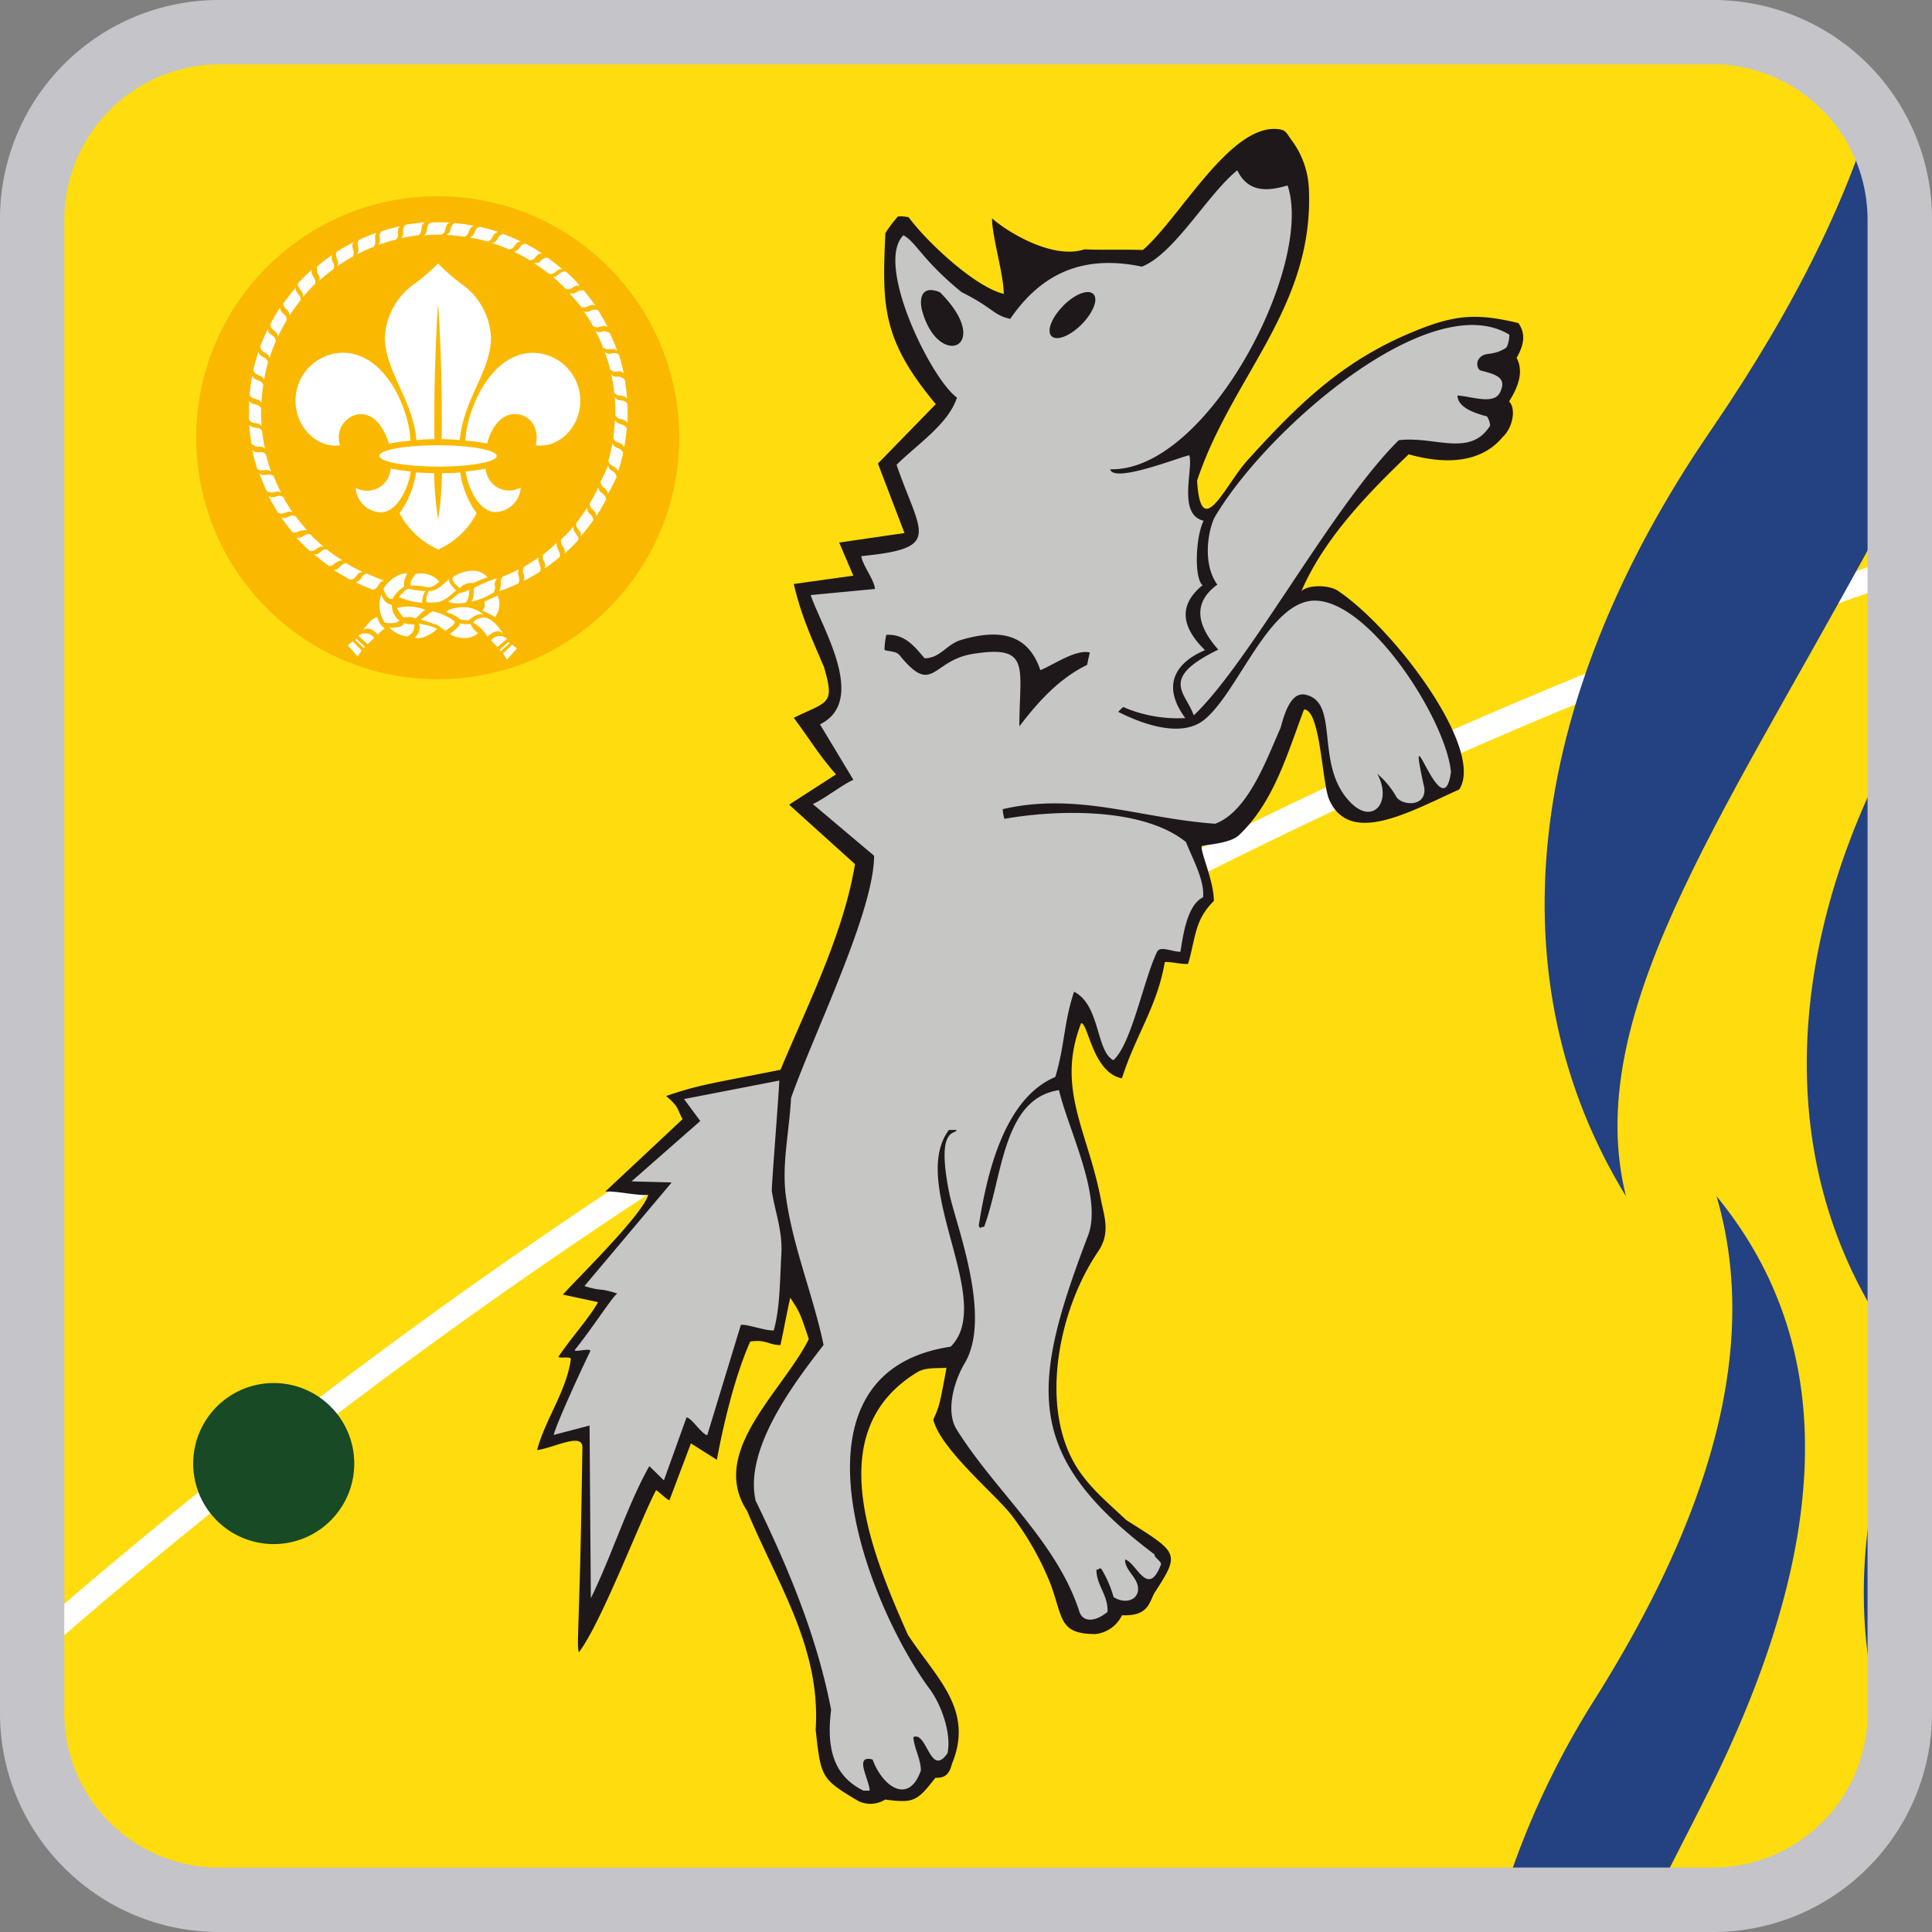 <svg id="Capa_1" data-name="Capa 1" xmlns="http://www.w3.org/2000/svg" viewBox="0 0 256 256"><rect x="0" y="0" width="256" height="256" fill="#808080" stroke="none"/><defs><style>.cls-1{fill:#ffdc0e;}.cls-2{fill:#fff;}.cls-3{fill:#174a25;}.cls-4{fill:#244181;}.cls-5{fill:#c4c4c9;}.cls-6{fill:#1e181b;}.cls-7{fill:#c6c6c5;}.cls-8{fill:#fab900;}</style></defs><title>insignia-final</title><path class="cls-1" d="M32,0H224a32.09,32.09,0,0,1,32,32V224a32.09,32.09,0,0,1-32,32H32A32.09,32.09,0,0,1,0,224V32A32.09,32.09,0,0,1,32,0"/><path class="cls-2" d="M252.19,77h0l-.08,0q-17.74,6-35.41,13.09t-35.41,15.21A735.94,735.94,0,0,0,5.18,219.57L3.35,217a738.9,738.9,0,0,1,176.8-114.74Q197.8,94.11,215.69,87t35.56-13.15l.08,0h0"/><path class="cls-3" d="M36.27,183.26A10.67,10.67,0,1,1,25.6,193.93a10.67,10.67,0,0,1,10.67-10.67"/><path class="cls-4" d="M215.44,158.48c-5.81-23.49,12-48.88,32.08-85.64,1.49-2.75,4.22-5.23,4.22-8.16V16.09c0-1.79-1.77-2.69-2.84-4C245.25,25.53,238.06,40.41,226.71,57c-25,36.45-28.69,73.08-11.27,101.49"/><path class="cls-4" d="M219.47,251.53c.57,1.13,1.12-2.77,1.53-3.55,1.76-3.44,3.59-7,5.45-10.73,19.44-39,14-62.88,1-78.75,5.13,17.52,1.19,39-15.92,66.32A111.88,111.88,0,0,0,200.27,248c-.32.94-.08,2.61-.91,2.83-2.24.58,19.33-.87,20.11.67"/><path class="cls-4" d="M251.74,234.85V185c-6.38,17.74-6.36,35.15,0,49.89"/><path class="cls-4" d="M251.74,147.18v-50c-13.28,23.67-18,52.84-3.18,77.1-2.17-8.8-.83-17.06,3.18-27.14"/><path class="cls-5" d="M29,0H227V0a29,29,0,0,1,29,29h0V227h0a28.93,28.93,0,0,1-8.5,20.49h0A28.89,28.89,0,0,1,227,256v0H29v0a28.93,28.93,0,0,1-20.49-8.5v0A28.87,28.87,0,0,1,0,227H0V29H0A29,29,0,0,1,29,0V0ZM227,8.53H29v0A20.62,20.62,0,0,0,8.52,29h0V227h0a20.43,20.43,0,0,0,6,14.46v0a20.39,20.39,0,0,0,14.46,6H227a20.47,20.47,0,0,0,14.46-6h0a20.41,20.41,0,0,0,6-14.46h0V29h0A20.61,20.61,0,0,0,227,8.51v0"/><path class="cls-6" d="M113.69,238.62c-4.91-2.92-4.91-3.11-5.61-9.41.7-10.86-5-19.22-9.08-29-5.14-7.83,4.66-15.76,8.17-22.77-1.17-3.5-1.17-3.5-2.45-5.49-.47,2-.84,4.18-1.31,6.28-1.52,0-2-.8-4-.46-2.1,4.67-3.67,11.52-4.42,15.66l-3.44-2.17-2.85,7.54c-.35-.11-1.53-1.24-1.76-1.35-2,3.71-7.31,17.71-10.24,21.49-.34-1.29.12-2.66.47-27.18,0-2-3.91.14-6,.38,1.1-4.14,3.89-7.78,4.48-12.1-.23-.35-1.54,0-1.66-.26,2-2.92,4.09-5.14,5.26-7.24l-4.67-1c2-2.22,10.5-10.52,11.32-13.21-1.52.12-4.29-.55-5.7-.44l10.25-9.6c-.72-1.26-.43-1.61-2.19-3.06,4.44-1.52,5.81-1.61,15.16-3.48,3.61-8.64,8.35-18,9.87-27.25l-8.73-7.88,6.21-4c-2.34-2.72-3.2-4.27-5.59-7.51,4.56-2.22,5.47-1.71,4-6.73-1.64-3.86-3-6.72-4-11l7.89-1.1-1.87-4.39,8.65-1.26-3.52-9.21L124,53.55c-7.12-8.52-7.14-13-6.68-22.66A15.1,15.1,0,0,1,119,28.67a6,6,0,0,1,1.4.11C122.7,31.94,129.12,38,133,38.94c0-2.57-1.55-7.58-1.55-10,2.31,2,8.16,5.45,12.24,4.1,2.56.11,5.07,0,7.75.08,4.9-4.21,11.62-16.83,18-16,1,.14.94.42,2,1.87a11.6,11.6,0,0,1,2,6.19c.62,15.63-10.27,24.75-14.82,38.52.51,8.26,3.68.63,6.65-2.68,7-7.74,12.89-13.43,22.55-17.29,5.15-2.06,8-2.21,13.38-.92.77,1.15,1,2.43-.24,4.61.82,1.54.51,3.41-1,5.77,1,1,.43,3.57-.84,4.71-3,3.62-7.9,3.58-12.46,2.3-5.49,5.26-11.19,11.13-14.22,18.13.87-.87,3.7-.87,4.91,0,7.41,5,19.46,21,16,26.28-6.64,3-14.44,7.47-17.2,1.4-1-2.16-1.15-12-3.36-12-2.21,5.84-4,12.3-8.63,16.66-1.08,1-3.64,1.19-4.92,1.42-.24.7,1.6,4.6,1.6,7.29-2.57,2.57-2.36,4.71-3.41,8.33-.7.12-2.51-.34-3.09-.22-1,5.88-3.89,9.72-5.68,15.4-3.88-.77-4.46-7.32-5.4-7.32-3.38,8.64.9,14.32,2.62,23.4.42,2.22,1.32,4.38-.39,6.89-5.34,7.84-8,21.3-2.35,29.26,1.77,2.49,3.89,4.2,6.1,6.3,6.93,4.39,7.21,4.3,3.7,9.7-.68,1.32-.86,3.06-4.27,2.91a4.44,4.44,0,0,1-3.49,2.49c-4.9,0-4.29-2.08-6-6.69a38.53,38.53,0,0,0-5-8.87c-1.82-2.56-9.57-8.88-10.51-12.85.82-1.86.82-1.86,1.75-6.88-1.28.12-2.73-.09-3.85.58-12.85,7.78-6.18,23.7-1.28,34.79,3.73,5.72,8.86,9.92,5.83,17.16-.41,1.74-1.32,1.81-2.18,1.81-2.39,3.08-2.84,3.39-6.65,2.88a3.65,3.65,0,0,1-3.44.25"/><path class="cls-7" d="M127.42,38.71c4.2,2.1,4.22,3.07,6.44,3.54,4.22-6.15,9.8-8.52,17.44-6.92,4.31-1.66,8.77-9.68,12.65-12.76,1.47,3.06,4.18,2.74,6.66,2C174.17,35.05,160,62.53,147.1,62.18c.46,1.89,9.16-1.59,10.49-1.86.55,1.93-1.59,7.83,1.89,8.68-1.09,2.25-1.24,7.69-.13,8.54-3.15,2.57-2.92,5.44.32,8.61-4,1.69-5.76,4.74-2.61,9a18.25,18.25,0,0,1-8.24-1.47l-.66.64c2.2,1.11,8,3.72,11.33,1.11,4.57-3.56,8.69-16.09,14.91-15.84,7.29.28,17.2,15.84,17.86,22.69-1.08,8-6.15-9.73-3.53,2.12.29,2.6-3,2.34-3.7,1.2a11.15,11.15,0,0,0-2.54-3.07c2,3.61-.46,6.82-3.45,3.89-5-4.94-1.38-13.37-6.07-14.37-1.95-.43-2.82,2.66-3.29,4.41-1.75,3.85-4.23,11.06-8.67,12.69-9.92-.7-18.21-4.23-28.15-1.93a5.7,5.7,0,0,0,.23,1.28c6.59-1.17,18.22-1.64,24.06,3.08.82,2.11,2.5,5.09,2.26,7.32-2.1,1-2.64,5-3,7.22-1.08,0-2.68-.83-3.09,0-1.79,3.69-3.38,12.22-5.79,14.36-2.31-1.16-1.73-7.31-5.21-9.07-1.4,4.21-1.21,7.09-2.49,11.3-6.82,2.86-9.1,13-10.15,19.76.58.59-.1.09.72.09,2.46-6.55,2.43-17,9.92-18.11,1.28,5.37,5.81,14.15,3.85,19.28-7.69,20.13-8.52,29.17,8.82,42.25-.1.4,1,.94.83,1.36-1.74,4.51-3.26-.34-4.74-.7-.05,1.58,2,2.51,1.69,4.26-.32,1.35-2,1.53-3.21.72a15.35,15.35,0,0,0-1.64-3.76c-.46-.12-.18.13-.64.13,0,2.1,1.59,3.38,1.47,5.6-1.85,1.5-3.37,1.25-3.75-.11-3-9.23-11.17-15.94-16.24-24.07-1.49-2.39-.36-6.39,1.08-8.8,3.62-6.09-1.1-18.16-2-22.26-1.95-9.37.92-7.91.9-8.63h-1c-5.44,7.24,6.24,22.71.23,28.72-22.53,3.39-11.56,33.16-3,45.07,1.84,2.33,3.13,6.35,2.58,8.8-2.29,3.33-2.72-3-4.53-2.13.12,1.52,1,2.9,1,4.42-1.6,4.6-5.1,2.13-6.39-1.45-2.57-.7-.4,2.72-.4,4.12h-.82c-3.66-1.8-5-5.16-4.28-10.71-1.87-9.7-5.68-18.83-10-27.7-1.6-6.95,5.32-15.88,9-20.65-1.4-6.66-4.09-13-5-19.74-.56-4.28.47-8.63.69-13,3.11-8.75,11-24.73,11-32.08l-8.12-6.85c1.4-.59,4-2.63,5.38-3.21l-4.43-7.35c6.39-3.14.17-12.93-1.23-17.13l8.52-.81c-.11-1.28-1.69-3.19-1.81-4.35,10.84-1.07,7.86-2.85,4.67-12.1,2.69-2.68,6.88-5.4,8-8.91-3.4-2.42-10.93-17.67-7.1-21.5,1.64.82,2.49,3.26,7.63,7.46m30.81,56.06c-1-2.92-4.62-4.78,3.29-8.62-3-3.38-3.3-6.31-.13-8.61-2.13-3-1.08-7.62-.31-9C168,56.65,189.64,38,200,44.35c0,.35-.12,1.55-.52,1.79-1.92,1.18-2.83.3-3.61,1.56-.25.41-.11,1.28.35,1.4,2,.52,3.52.93,2.53,2.92-.83,1.65-3.75.5-5.62.39,0,1.63,2.5,2.41,3.9,2.76a2.61,2.61,0,0,1,.42,1.23c-2.66,4.24-7.35,1.35-12.1,1.93-8.66,8.49-19.75,29.41-27.15,36.44m-79.91,117-.17-22.88-4.73,1.24c0-.55,2.54-6.37,4.81-11.06.27-.58-2.4.24-2-.24,2.54-3.18,5.22-7.42,5.62-7.42-2.65-.86-1.92-.23-4.38-1L89,156.68l-5.32-.14,9.11-8-2.15-2.91,12.62-2.45c-.12,2.68-.87,11.77-1,14.58.47,3,1.46,5.32,1.27,8.52s-.16,7-1,10c-.93.12-3.54-.85-4.36-.73l-4.46,14.63c-.82-.23-2-2.25-2.74-2.37l-3,8.35-1.93-1.89c-2.8,4.9-5.16,12.29-7.74,17.48"/><path class="cls-6" d="M140.86,40.54c1.51-1.54,3.29-2.26,4-1.59s0,2.46-1.51,4-3.29,2.27-4,1.6,0-2.46,1.51-4m-18.66.67c2.21,7.88,9.55,4.7,2.35-2.49-2.35-1-2.83.7-2.35,2.49m12.87,55.06c0-7.82,1.64-10.9-6.19-9.63-5.45.88-5.23,5.65-9.68.17-.47-.57-1.41-.47-2-.7a9.94,9.94,0,0,1,.24-2c2.44-.12,3.67,1.46,5.07,3.1,2.1,0,2.88-1.84,4.83-2.42,4.44-1.31,8.76-1.27,10.51,4,1.75-.7,4.68-2.8,6.56-2.34-.12.47-.24,1.05-.36,1.64-4.14,2-7.05,5.64-9,8.17"/><circle id="fondo" class="cls-8" cx="58" cy="58" r="32"/><path id="rizo" class="cls-2" d="M59.55,30.8a1.52,1.52,0,0,0,.17-.48,2,2,0,0,1,.21-.5,1.35,1.35,0,0,1,.32-.26v0c.84.08,1.68.19,2.5.35a1.48,1.48,0,0,0-.35.25,2.37,2.37,0,0,0-.25.47,1.35,1.35,0,0,1-.22.47,1.46,1.46,0,0,1-.38.27h0c-.79-.12-1.6-.2-2.4-.25A1.36,1.36,0,0,0,59.55,30.8Zm3.23-.91Zm-.53,1.58A22.93,22.93,0,0,1,64.6,32l0,0a1.47,1.47,0,0,0,.41-.22,1.41,1.41,0,0,0,.27-.43,2.29,2.29,0,0,1,.32-.43,1.54,1.54,0,0,1,.38-.2h0a22.1,22.1,0,0,0-2.45-.67h0a1.43,1.43,0,0,0-.37.23,2.59,2.59,0,0,0-.26.46,1.53,1.53,0,0,1-.23.46A2,2,0,0,1,62.25,31.47Zm-6-2Zm-.8,1.72a1.48,1.48,0,0,0,.3-.36,1.43,1.43,0,0,0,.09-.5,2.31,2.31,0,0,1,.12-.52,1.58,1.58,0,0,1,.29-.34c-.84.06-1.68.17-2.52.31v0a1.48,1.48,0,0,0-.25.35,2.33,2.33,0,0,0-.07.53,1.41,1.41,0,0,1,0,.5,1.62,1.62,0,0,1-.25.39,24.08,24.08,0,0,1,2.38-.39ZM35.81,43a1.39,1.39,0,0,0,.12.41,2,2,0,0,0,.38.39,1.52,1.52,0,0,1,.38.34,1.7,1.7,0,0,1,.15.45A21.78,21.78,0,0,1,38,42.41h0a1.47,1.47,0,0,0-.11-.46,1.4,1.4,0,0,0-.35-.38,2.25,2.25,0,0,1-.34-.41,2.07,2.07,0,0,1-.08-.42c-.46.71-.89,1.44-1.28,2.19ZM58.54,31.09h0a1.72,1.72,0,0,0,.34-.32,1.31,1.31,0,0,0,.15-.5,2.72,2.72,0,0,1,.19-.5,1.22,1.22,0,0,1,.33-.27h0c-.85-.05-1.69-.06-2.53,0h0a1.47,1.47,0,0,0-.29.32,1.84,1.84,0,0,0-.14.51,1.45,1.45,0,0,1-.11.5,1.55,1.55,0,0,1-.31.36A23.76,23.76,0,0,1,58.54,31.09Zm7.25,45.54a17.82,17.82,0,0,0-2.6,1.08,3.45,3.45,0,0,0-.33.16,1.72,1.72,0,0,0-.11.5c0,.15,0,.39,0,.55a1.83,1.83,0,0,1-.31.81,9,9,0,0,0,2.59-1l.41-.22a2.81,2.81,0,0,0,.1-.31,2.34,2.34,0,0,0,.07-.45c0-.15-.12-.25-.07-.46a3.17,3.17,0,0,1,.28-.62Zm-7.29,3a4.34,4.34,0,0,0,1.35-.89c.11-.11.44-.36.55-.47s-1.07-.91-.87-1.55c-1.2,1.05-1.68,1.58-2.68,1.58-.25,0,0,0,0,0a1.8,1.8,0,0,0-.25.5,2.26,2.26,0,0,0-.1.45,3.25,3.25,0,0,0,0,.54A4.1,4.1,0,0,0,58.5,79.65Zm-1.63-1.82a2,2,0,0,0,.91-.38l.43-.34A3.06,3.06,0,0,0,55.58,76c-.18,0-.45,0-.58.15h0s-.89,1.1-.53,1.48a3,3,0,0,1,1,0,3.2,3.2,0,0,1,1.11.19Zm5.18,4.42s1.22-1.14,2-.78l-.17-.16a4.21,4.21,0,0,0-2.39-.85c-.75,0-2.07.2-2.37.69a4,4,0,0,1,1.85.94C61,82.16,61.33,82.07,62.05,82.25Zm-1.66-3.31L60,79.3c-.1.08-.55.35-.61.4s.81.39,2.3.17h0a1.83,1.83,0,0,0,.25-.35,2.75,2.75,0,0,0,.16-.56,3.32,3.32,0,0,0,.06-.44,1.21,1.21,0,0,1,.07-.37c-.17.09-1.06.39-1.06.39l-.41.09c-.11.1-.22.23-.33.32Zm-4-.63a1.63,1.63,0,0,0-.25.47,2.79,2.79,0,0,0-.14.47c-.14.64,0,.64,0,.64a9.26,9.26,0,0,1-3.15-.77s.23-.29.3-.35.22-.14.29-.29a1.51,1.51,0,0,1,.67-.44,15.12,15.12,0,0,0,2,.29Zm5.8-2.63a4.64,4.64,0,0,0-2.17.81h0c-.4.45.89,1.45.89,1.45h0a2.1,2.1,0,0,1,1.8-.66,18.35,18.35,0,0,1,1.9-.76,2.61,2.61,0,0,0-2.42-.84ZM42.1,36.25a1.5,1.5,0,0,1,.22.46,1.83,1.83,0,0,1,0,.47,23.06,23.06,0,0,1,1.87-1.53h0a1.5,1.5,0,0,0,.08-.47,1.35,1.35,0,0,0-.18-.47,2.21,2.21,0,0,1-.15-.5,1.56,1.56,0,0,1,.08-.43c-.7.48-1.37,1-2,1.53v0a1.12,1.12,0,0,0,0,.41A1.94,1.94,0,0,0,42.1,36.25Zm-3,1.88Zm-1.56,2a1.48,1.48,0,0,0,.07.42,2.34,2.34,0,0,0,.33.43,1.28,1.28,0,0,1,.34.39,1.71,1.71,0,0,1,.09.46,22.72,22.72,0,0,1,1.42-2h0a1.48,1.48,0,0,0,0-.47,1.37,1.37,0,0,0-.29-.42,1.78,1.78,0,0,1-.28-.45,2.09,2.09,0,0,1,0-.43c-.54.64-1.06,1.3-1.55,2ZM39.58,38a2.2,2.2,0,0,0,.27.47,1.44,1.44,0,0,1,.27.42,1.56,1.56,0,0,1,0,.48h0a23,23,0,0,1,1.65-1.77h0a1.48,1.48,0,0,0,0-.47,1.33,1.33,0,0,0-.25-.45,2.71,2.71,0,0,1-.22-.49,1.56,1.56,0,0,1,0-.43h0a25.37,25.37,0,0,0-1.81,1.78v0a1.56,1.56,0,0,0,0,.43Zm10.25-7.18Zm.32,1.63a21.14,21.14,0,0,1,2.31-.7h0a1.67,1.67,0,0,0,.25-.4,1.25,1.25,0,0,0,0-.51,2.33,2.33,0,0,1,.06-.53A1.05,1.05,0,0,1,53,30a22.6,22.6,0,0,0-2.45.64v0a1.28,1.28,0,0,0-.23.37,2.35,2.35,0,0,0,0,.53,1.14,1.14,0,0,1,0,.52,1.65,1.65,0,0,1-.21.42ZM44.78,34.8a1.27,1.27,0,0,1-.09.47c.67-.46,1.35-.88,2.06-1.27h0a1.78,1.78,0,0,0,.13-.45,1.25,1.25,0,0,0-.11-.5,1.89,1.89,0,0,1-.08-.53,1.51,1.51,0,0,1,.13-.41c-.76.38-1.49.8-2.21,1.25v0a1.5,1.5,0,0,0-.09.42,2.33,2.33,0,0,0,.13.52A1.34,1.34,0,0,1,44.78,34.8Zm2.7-1.55a1.42,1.42,0,0,1-.16.45,22.85,22.85,0,0,1,2.2-1h0a1.49,1.49,0,0,0,.19-.43,1.4,1.4,0,0,0,0-.5,2.37,2.37,0,0,1,0-.53,1.41,1.41,0,0,1,.19-.39,25.09,25.09,0,0,0-2.35.95v0a1.49,1.49,0,0,0-.15.4,2.33,2.33,0,0,0,.06.53A1.44,1.44,0,0,1,47.48,33.25Zm5.35,45.87Zm24-41.25Zm-.92,1a1.47,1.47,0,0,1-.47,0h0A21.27,21.27,0,0,1,77,40.66v0a1.93,1.93,0,0,0,.47.08,1.33,1.33,0,0,0,.48-.18,2.21,2.21,0,0,1,.5-.15,1.16,1.16,0,0,1,.42.08,21.42,21.42,0,0,0-1.53-2h0a1.47,1.47,0,0,0-.42,0,2.75,2.75,0,0,0-.5.2,1.19,1.19,0,0,1-.47.22Zm-2.2-2.2a1.94,1.94,0,0,1-.48,0A21.08,21.08,0,0,1,75,38.31v0a1.29,1.29,0,0,0,.48,0,1.43,1.43,0,0,0,.45-.25,2,2,0,0,1,.49-.21,1.19,1.19,0,0,1,.42,0A23.37,23.37,0,0,0,75,36h0a1.48,1.48,0,0,0-.42,0,2.34,2.34,0,0,0-.47.25,1.34,1.34,0,0,1-.43.32Zm-2.48-1.89a1.5,1.5,0,0,1-.46.09c.67.44,1.33.91,2,1.41v0a1.47,1.47,0,0,0,.47,0,1.79,1.79,0,0,0,.42-.3,2.6,2.6,0,0,1,.45-.28,1.56,1.56,0,0,1,.43,0c-.64-.55-1.3-1.07-2-1.56h0a1.48,1.48,0,0,0-.42.07,2.29,2.29,0,0,0-.43.32,1.23,1.23,0,0,1-.41.34Zm.63-1.15Zm9.92,12.73Zm-.7.5a1.07,1.07,0,0,1-.5,0,1.4,1.4,0,0,1-.43-.2,21.14,21.14,0,0,1,.7,2.31v0a2.06,2.06,0,0,0,.4.25,1.69,1.69,0,0,0,.5,0,2,2,0,0,1,.54,0,1.21,1.21,0,0,1,.35.24A23.39,23.39,0,0,0,82,47h0a1.07,1.07,0,0,0-.38-.2,2.27,2.27,0,0,0-.52,0Zm1.57,2.67Zm-2.78-5.6a1.43,1.43,0,0,1-.5.09,1.7,1.7,0,0,1-.45-.15,19.78,19.78,0,0,1,1,2.2v0a1.49,1.49,0,0,0,.43.19,1.2,1.2,0,0,0,.5,0,2.44,2.44,0,0,1,.54,0,1.93,1.93,0,0,1,.38.19,22.64,22.64,0,0,0-1-2.35h0a1.49,1.49,0,0,0-.4-.15A1.87,1.87,0,0,0,79.87,43.88Zm-1.58-2.75a1.57,1.57,0,0,1-.49.16,1.87,1.87,0,0,1-.46-.09,22.69,22.69,0,0,1,1.28,2v0a1.67,1.67,0,0,0,.45.13,1.25,1.25,0,0,0,.5-.11,1.89,1.89,0,0,1,.53-.08,1.17,1.17,0,0,1,.4.13,22.66,22.66,0,0,0-1.25-2.2h0a1.29,1.29,0,0,0-.42-.1,2.4,2.4,0,0,0-.53.12Zm2.21,2.16ZM51,82.5a3.79,3.79,0,0,0,1.5,0,1.07,1.07,0,0,0,.42-.28h0a2.55,2.55,0,0,1-1-2.09c-1.1-.13-1.37-1.33-1.39-1.4a4.26,4.26,0,0,0-.25,1.37,4.18,4.18,0,0,0,.7,2.4ZM81.89,49.89a1.42,1.42,0,0,1-.5,0,1.36,1.36,0,0,1-.39-.25c.17.79.3,1.59.39,2.39v0a1.69,1.69,0,0,0,.36.3,1.22,1.22,0,0,0,.5.08,3,3,0,0,1,.52.13,1.75,1.75,0,0,1,.33.28c-.07-.84-.17-1.68-.32-2.52h0a1.66,1.66,0,0,0-.34-.25A2,2,0,0,0,81.89,49.89ZM54.14,81.75a2.48,2.48,0,0,1,.94.21s1.16-1.2,1.29-1.15a6.11,6.11,0,0,0-3.78-.25l.23.41.61.84Zm-3.61-3Zm32.57-26ZM54.05,78Zm0,0Zm-.63-2a4.38,4.38,0,0,0-2.59,2h0s.27,1.36,1.16,1.39a3.93,3.93,0,0,1,1.39-1.53l.17-.2A2.35,2.35,0,0,1,54,76ZM69,32ZM65.64,32a1.65,1.65,0,0,1-.42.21,22.59,22.59,0,0,1,2.25.85h0a1.74,1.74,0,0,0,.45-.17,1.48,1.48,0,0,0,.32-.39,2,2,0,0,1,.37-.39A1.12,1.12,0,0,1,69,32a22.94,22.94,0,0,0-2.33-1h0a1.38,1.38,0,0,0-.39.18,1.7,1.7,0,0,0-.33.42A1.33,1.33,0,0,1,65.64,32Zm2.88,1.18a1.46,1.46,0,0,1-.44.16,23,23,0,0,1,2.13,1.14l0,0a1.82,1.82,0,0,0,.46-.11A1.4,1.4,0,0,0,71,34a2.25,2.25,0,0,1,.41-.34,2.07,2.07,0,0,1,.42-.08,24.15,24.15,0,0,0-2.19-1.29h0a1.23,1.23,0,0,0-.41.13,2.22,2.22,0,0,0-.38.37,1.16,1.16,0,0,1-.34.39ZM47.88,76.62a2.28,2.28,0,0,1-.38.38,1.42,1.42,0,0,1-.41.14c.77.37,1.55.71,2.34,1h0a1.38,1.38,0,0,0,.39-.18,2.18,2.18,0,0,0,.33-.42,1.37,1.37,0,0,1,.29-.42,1.65,1.65,0,0,1,.42-.21A22.65,22.65,0,0,1,48.63,76l0,0a1.74,1.74,0,0,0-.45.17A1.34,1.34,0,0,0,47.88,76.62Zm17.7,5.17a2.9,2.9,0,0,0,.36-2.88l-1.81.83a1,1,0,0,1-.21,1.17s1.76.77,1.66.88Zm1.09,4.78.5.82,1.33-1.45a6,6,0,0,0-.63-.5Zm.69-1.5-1.18,1.05.16.17,1.19-1.05Zm4.79-9.73ZM69.32,77Zm2-2.69a1.86,1.86,0,0,1,.09-.47c-.66.46-1.35.89-2,1.28h0a1.37,1.37,0,0,0-.13.45,1.25,1.25,0,0,0,.11.5,1.89,1.89,0,0,1,.08.53,1.11,1.11,0,0,1-.13.4,20.75,20.75,0,0,0,2.2-1.25v0a1.43,1.43,0,0,0,.1-.42,2.93,2.93,0,0,0-.13-.51,1.45,1.45,0,0,1-.15-.5ZM65.07,84.86l.83.87,1.29-1.09a1.45,1.45,0,0,0-2.12.22Zm3.57-9a1.76,1.76,0,0,1,.15-.44c-.71.37-1.45.7-2.2,1h0a2.06,2.06,0,0,0-.21.42,1.3,1.3,0,0,0,0,.52,2,2,0,0,1-.07.54,2.23,2.23,0,0,1-.16.43c.79-.27,1.72-.64,2.5-1v0a1.38,1.38,0,0,0,.15-.4,2.33,2.33,0,0,0-.06-.53,1.29,1.29,0,0,1-.1-.51ZM55.5,82.61a1.65,1.65,0,0,1-.58,1.89c1.4.36,3-1.15,3-1.15a5.46,5.46,0,0,0-1.67-.57Zm4.68-.33A7.53,7.53,0,0,0,57.3,81l-1.55,1.09,1.85.61c.56.15.71.42,1.41.87,0,0,1.64-.94,1.16-1.32Zm-5.25.45a1.94,1.94,0,0,1-.48,0,2.47,2.47,0,0,1-.89-.17h0c-.25.77-2,.6-2,.6a4.27,4.27,0,0,0,2.36,1.17h0s1-.21,1-1.63Zm11.69,1.14h0c-.36-.48-.67-.9-.85-1.09a5.08,5.08,0,0,0-.75-.64,1.71,1.71,0,0,0-2.33.35A5.26,5.26,0,0,1,64.36,84l.22.37s1.2-1.25,2-.46Zm-2,.5v0h0Zm-2.2-1.72a3.21,3.21,0,0,1-1.5-.07C61,83.05,59.6,84,59.6,84a3.6,3.6,0,0,0,2.15.54,2.7,2.7,0,0,0,1.6-.64,2.89,2.89,0,0,1-1-1.21ZM35.46,43.6ZM83.05,56.75a1.4,1.4,0,0,0-.27-.33,2.41,2.41,0,0,0-.5-.21A1.15,1.15,0,0,1,81.8,56a1.52,1.52,0,0,1-.32-.35,21.42,21.42,0,0,1-.23,2.4v0a1.46,1.46,0,0,0,.27.38,1.56,1.56,0,0,0,.47.22,1.94,1.94,0,0,1,.47.25,1.48,1.48,0,0,1,.25.35c.15-.83.27-1.66.35-2.5Zm-.33,2.53ZM74,72.86a1.22,1.22,0,0,1-.22-.46,1.3,1.3,0,0,1,0-.48A22.81,22.81,0,0,1,72,73.46h0a1.44,1.44,0,0,0-.08.46,1.33,1.33,0,0,0,.18.48,2.21,2.21,0,0,1,.15.5,1.26,1.26,0,0,1-.08.43c.7-.48,1.38-1,2-1.53v0a2.09,2.09,0,0,0,0-.43,2.33,2.33,0,0,0-.21-.49ZM54.93,82.72h0ZM81.54,62.78a1.9,1.9,0,0,0-.39-.36,1.57,1.57,0,0,1-.4-.32,1.85,1.85,0,0,1-.18-.44,21.78,21.78,0,0,1-1,2.19h0a1.81,1.81,0,0,0,.14.45,1.41,1.41,0,0,0,.37.36,2.25,2.25,0,0,1,.36.39,1.46,1.46,0,0,1,.11.41h0a25.21,25.21,0,0,0,1.15-2.26v0A1.11,1.11,0,0,0,81.54,62.78Zm1.6-9.29h0a1.11,1.11,0,0,0-.31-.3,1.91,1.91,0,0,0-.52-.14,1.45,1.45,0,0,1-.5-.11,1.47,1.47,0,0,1-.35-.31h0c.07.81.09,1.61.08,2.42v0a1.72,1.72,0,0,0,.32.34,1.4,1.4,0,0,0,.49.15,2.34,2.34,0,0,1,.5.19,1.43,1.43,0,0,1,.28.32,21.55,21.55,0,0,0,0-2.54Zm-.82,6.14a1.92,1.92,0,0,0-.46-.27,1.28,1.28,0,0,1-.45-.23,1.36,1.36,0,0,1-.25-.39c-.15.8-.33,1.58-.55,2.35v0a1.68,1.68,0,0,0,.22.42,1.41,1.41,0,0,0,.43.27,2.32,2.32,0,0,1,.44.31,1.41,1.41,0,0,1,.19.39h0A23.37,23.37,0,0,0,82.57,60v0a1.74,1.74,0,0,0-.24-.36ZM77.05,71Zm-.52.1a2.3,2.3,0,0,0-.25-.46,1.39,1.39,0,0,1-.28-.43,1.83,1.83,0,0,1,0-.47,21.19,21.19,0,0,1-1.65,1.76h0a1.87,1.87,0,0,0,0,.47,1.58,1.58,0,0,0,.25.46,2.09,2.09,0,0,1,.22.48,1.54,1.54,0,0,1,0,.43,23.25,23.25,0,0,0,1.8-1.78v0a1.34,1.34,0,0,0,0-.44Zm-1.78,2.23Zm5.56-7.16a1.48,1.48,0,0,0-.12-.41,2.28,2.28,0,0,0-.38-.38,1.54,1.54,0,0,1-.38-.34,1.7,1.7,0,0,1-.15-.45,24.16,24.16,0,0,1-1.14,2.13h0a1.9,1.9,0,0,0,.1.46,1.37,1.37,0,0,0,.35.37,2.31,2.31,0,0,1,.34.42,1.16,1.16,0,0,1,.08.42,24.15,24.15,0,0,0,1.29-2.19ZM78.61,69a1.56,1.56,0,0,0-.08-.43,2.13,2.13,0,0,0-.31-.43,1.24,1.24,0,0,1-.34-.38,1.86,1.86,0,0,1-.09-.47c-.44.68-.91,1.34-1.41,2l0,0a1.48,1.48,0,0,0,0,.47,1.37,1.37,0,0,0,.29.42,2.18,2.18,0,0,1,.28.46,1.5,1.5,0,0,1,0,.42c.54-.63,1.07-1.3,1.56-2ZM83.13,56Zm-48.91,3.2a1.2,1.2,0,0,1,.5,0,1.44,1.44,0,0,1,.39.25,24.08,24.08,0,0,1-.39-2.38v0a1.48,1.48,0,0,0-.36-.3,1.43,1.43,0,0,0-.5-.09,2.31,2.31,0,0,1-.52-.12,1.43,1.43,0,0,1-.32-.28,21.67,21.67,0,0,0,.31,2.52h0a1.78,1.78,0,0,0,.36.25A2.27,2.27,0,0,0,34.22,59.22ZM33,56.36Zm.45,3.25ZM50,81.77a2.39,2.39,0,0,0-.37.15l.1-.07a3,3,0,0,0-.78.59c-.18.19-.51.62-.89,1.09h0c.89-.77,2,.55,2,.55v0l.35-.35a6.36,6.36,0,0,1,.57-.46A2.49,2.49,0,0,1,50,81.77ZM33.3,55.92a2.38,2.38,0,0,0,.52.15,1.44,1.44,0,0,1,.5.1,1.73,1.73,0,0,1,.35.31c-.06-.8-.09-1.61-.08-2.41v0a1.52,1.52,0,0,0-.33-.34,1.34,1.34,0,0,0-.49-.15,3,3,0,0,1-.5-.19,2.16,2.16,0,0,1-.27-.33c0,.85,0,1.7,0,2.54h0A1.22,1.22,0,0,0,33.3,55.92Zm3,9.31a1.24,1.24,0,0,1,.5-.1,1.7,1.7,0,0,1,.45.15,19.78,19.78,0,0,1-1-2.2v0a1.52,1.52,0,0,0-.43-.2,1.4,1.4,0,0,0-.5.05,2.44,2.44,0,0,1-.54,0,1.46,1.46,0,0,1-.38-.18,23.86,23.86,0,0,0,.95,2.34h0a1.38,1.38,0,0,0,.4.15A2.32,2.32,0,0,0,36.25,65.23Zm-1.9-2.45ZM34.48,46a1,1,0,0,0,.18.4,2.36,2.36,0,0,0,.42.33,1.32,1.32,0,0,1,.42.29,1.5,1.5,0,0,1,.21.42,21.69,21.69,0,0,1,.85-2.25v0a2.2,2.2,0,0,0-.17-.45,1.33,1.33,0,0,0-.38-.33,2.4,2.4,0,0,1-.4-.38,1.42,1.42,0,0,1-.14-.41c-.37.77-.71,1.55-1,2.34ZM33,53.08Zm.57-4a1.16,1.16,0,0,0,.23.36,2,2,0,0,0,.47.28,1.53,1.53,0,0,1,.46.23,2,2,0,0,1,.26.39A23.56,23.56,0,0,1,35.52,48v0a1.47,1.47,0,0,0-.22-.41,1.37,1.37,0,0,0-.44-.28,2.61,2.61,0,0,1-.43-.31,1.41,1.41,0,0,1-.19-.39c-.27.81-.49,1.62-.68,2.45Zm-.5,3.25a1.4,1.4,0,0,0,.27.33,2.41,2.41,0,0,0,.5.21,1.25,1.25,0,0,1,.49.17,1.73,1.73,0,0,1,.31.35,21.45,21.45,0,0,1,.25-2.4v0a1.78,1.78,0,0,0-.28-.38,1.35,1.35,0,0,0-.47-.22,2.37,2.37,0,0,1-.47-.25,1.48,1.48,0,0,1-.25-.35c-.16.82-.27,1.66-.35,2.5Zm.34-2.53ZM35,62.3a1.42,1.42,0,0,1,.5,0,1.72,1.72,0,0,1,.43.21,21.31,21.31,0,0,1-.7-2.32v0a1.41,1.41,0,0,0-.4-.25,1.21,1.21,0,0,0-.5,0,2.48,2.48,0,0,1-.54-.06,1.41,1.41,0,0,1-.35-.23c.17.82.38,1.64.63,2.45h0a1.38,1.38,0,0,0,.38.2,2,2,0,0,0,.54,0ZM46.44,76.81a1.55,1.55,0,0,0,.42-.12,2.73,2.73,0,0,0,.38-.38,1.23,1.23,0,0,1,.34-.38,1.76,1.76,0,0,1,.44-.15,24.16,24.16,0,0,1-2.13-1.14l0,0a1.41,1.41,0,0,0-.46.11,1.38,1.38,0,0,0-.38.34,2.25,2.25,0,0,1-.41.34,1.58,1.58,0,0,1-.42.09,23.66,23.66,0,0,0,2.19,1.28ZM46.1,85.5,47.38,87l.53-.8L46.75,85A6,6,0,0,0,46.1,85.5Zm-1.85-10Zm2.8,9.28,1.14,1.1.15-.18-1.13-1.1Zm.42-.56,1.25,1.14.86-.83A1.46,1.46,0,0,0,47.47,84.25Zm-2.58-9.87a1.46,1.46,0,0,1,.46-.1,20.66,20.66,0,0,1-2-1.41v0a1.47,1.47,0,0,0-.47,0,1.39,1.39,0,0,0-.41.31,2.6,2.6,0,0,1-.45.28,1.56,1.56,0,0,1-.43,0c.64.55,1.31,1.07,2,1.56h0a1.48,1.48,0,0,0,.42-.07,2.38,2.38,0,0,0,.43-.34A1.23,1.23,0,0,1,44.89,74.38Zm-4.68-4.09a1.23,1.23,0,0,1,.47,0c-.54-.6-1-1.22-1.53-1.87v0a1.85,1.85,0,0,0-.47-.08,1.64,1.64,0,0,0-.48.18,2.15,2.15,0,0,1-.51.15,1.25,1.25,0,0,1-.42-.08c.48.7,1,1.38,1.53,2h0a1.53,1.53,0,0,0,.43,0,3.07,3.07,0,0,0,.5-.2A1.23,1.23,0,0,1,40.21,70.29Zm-2.94-1.65Zm.55-.66a1.41,1.41,0,0,1,.49-.16,1.46,1.46,0,0,1,.46.1c-.46-.67-.88-1.35-1.27-2.06v0a1.67,1.67,0,0,0-.45-.13,1.45,1.45,0,0,0-.5.11,1.89,1.89,0,0,1-.53.08,1.23,1.23,0,0,1-.41-.13c.38.76.8,1.49,1.25,2.21h0a1.43,1.43,0,0,0,.41.09,1.8,1.8,0,0,0,.52-.13Zm4.59,4.5a1.89,1.89,0,0,1,.47,0c-.61-.52-1.2-1.07-1.76-1.65v0a1.48,1.48,0,0,0-.47,0,1.28,1.28,0,0,0-.45.23,2,2,0,0,1-.5.22,1.55,1.55,0,0,1-.43,0A25.19,25.19,0,0,0,41.05,73h0a1.55,1.55,0,0,0,.43,0,2.13,2.13,0,0,0,.46-.27,1.56,1.56,0,0,1,.45-.26Zm-.78,1.06Zm-2.34-2.29Z"/><path id="flor" class="cls-2" d="M54.42,58.39h0a25.25,25.25,0,0,0-2.88.4C51,57,49.69,54.58,47.39,54.91A3.11,3.11,0,0,0,45.07,59c-2.81.39-5.18-1.88-5.75-4.48a6.35,6.35,0,0,1,6.07-7.78c5.75,0,8.84,7.58,9,11.64m7.27,0c.19-4,3.29-11.63,9-11.63a6.35,6.35,0,0,1,6.07,7.77c-.57,2.59-2.93,4.87-5.75,4.48.48-1.8-.35-3.82-2.32-4.1-2.3-.34-3.64,2-4.11,3.86a29,29,0,0,0-2.89-.37Zm-3.63,3.44c-4.29,0-7.77-.64-7.77-1.42S53.75,59,58.05,59s7.77.64,7.77,1.42-3.48,1.41-7.77,1.41m6.3.25A3.13,3.13,0,0,0,69,64.6a3.48,3.48,0,0,1-3.29,3.25c-2.42,0-3.83-3.68-4-5.38h0a24.56,24.56,0,0,0,2.71-.39Zm-9.93.39c-.17,1.69-1.59,5.42-4,5.42a3.47,3.47,0,0,1-3.29-3.25,3.13,3.13,0,0,0,4.63-2.56v0a26.63,26.63,0,0,0,2.68.4Zm3.63-27.54a27.42,27.42,0,0,0,3.1,2.69,9.21,9.21,0,0,1,3.91,7.1c0,4.41-3.68,8.28-4.14,13.6a21.32,21.32,0,0,0-2.4-.13c.1-5.4-.11-12.72-.47-18-.37,5.28-.57,12.6-.48,18a21.14,21.14,0,0,0-2.39.13C54.72,53,51,49.13,51,44.72a9.17,9.17,0,0,1,3.91-7.1,26.68,26.68,0,0,0,3.11-2.69m0,37.85A10.74,10.74,0,0,1,52.94,68a12.13,12.13,0,0,0,2.19-5.4c.75.06,1.57.09,2.4.09a43.35,43.35,0,0,0,.52,6.13,42,42,0,0,0,.51-6.13c.84,0,1.65,0,2.41-.09A12.13,12.13,0,0,0,63.16,68a10.65,10.65,0,0,1-5.11,4.82"/></svg>